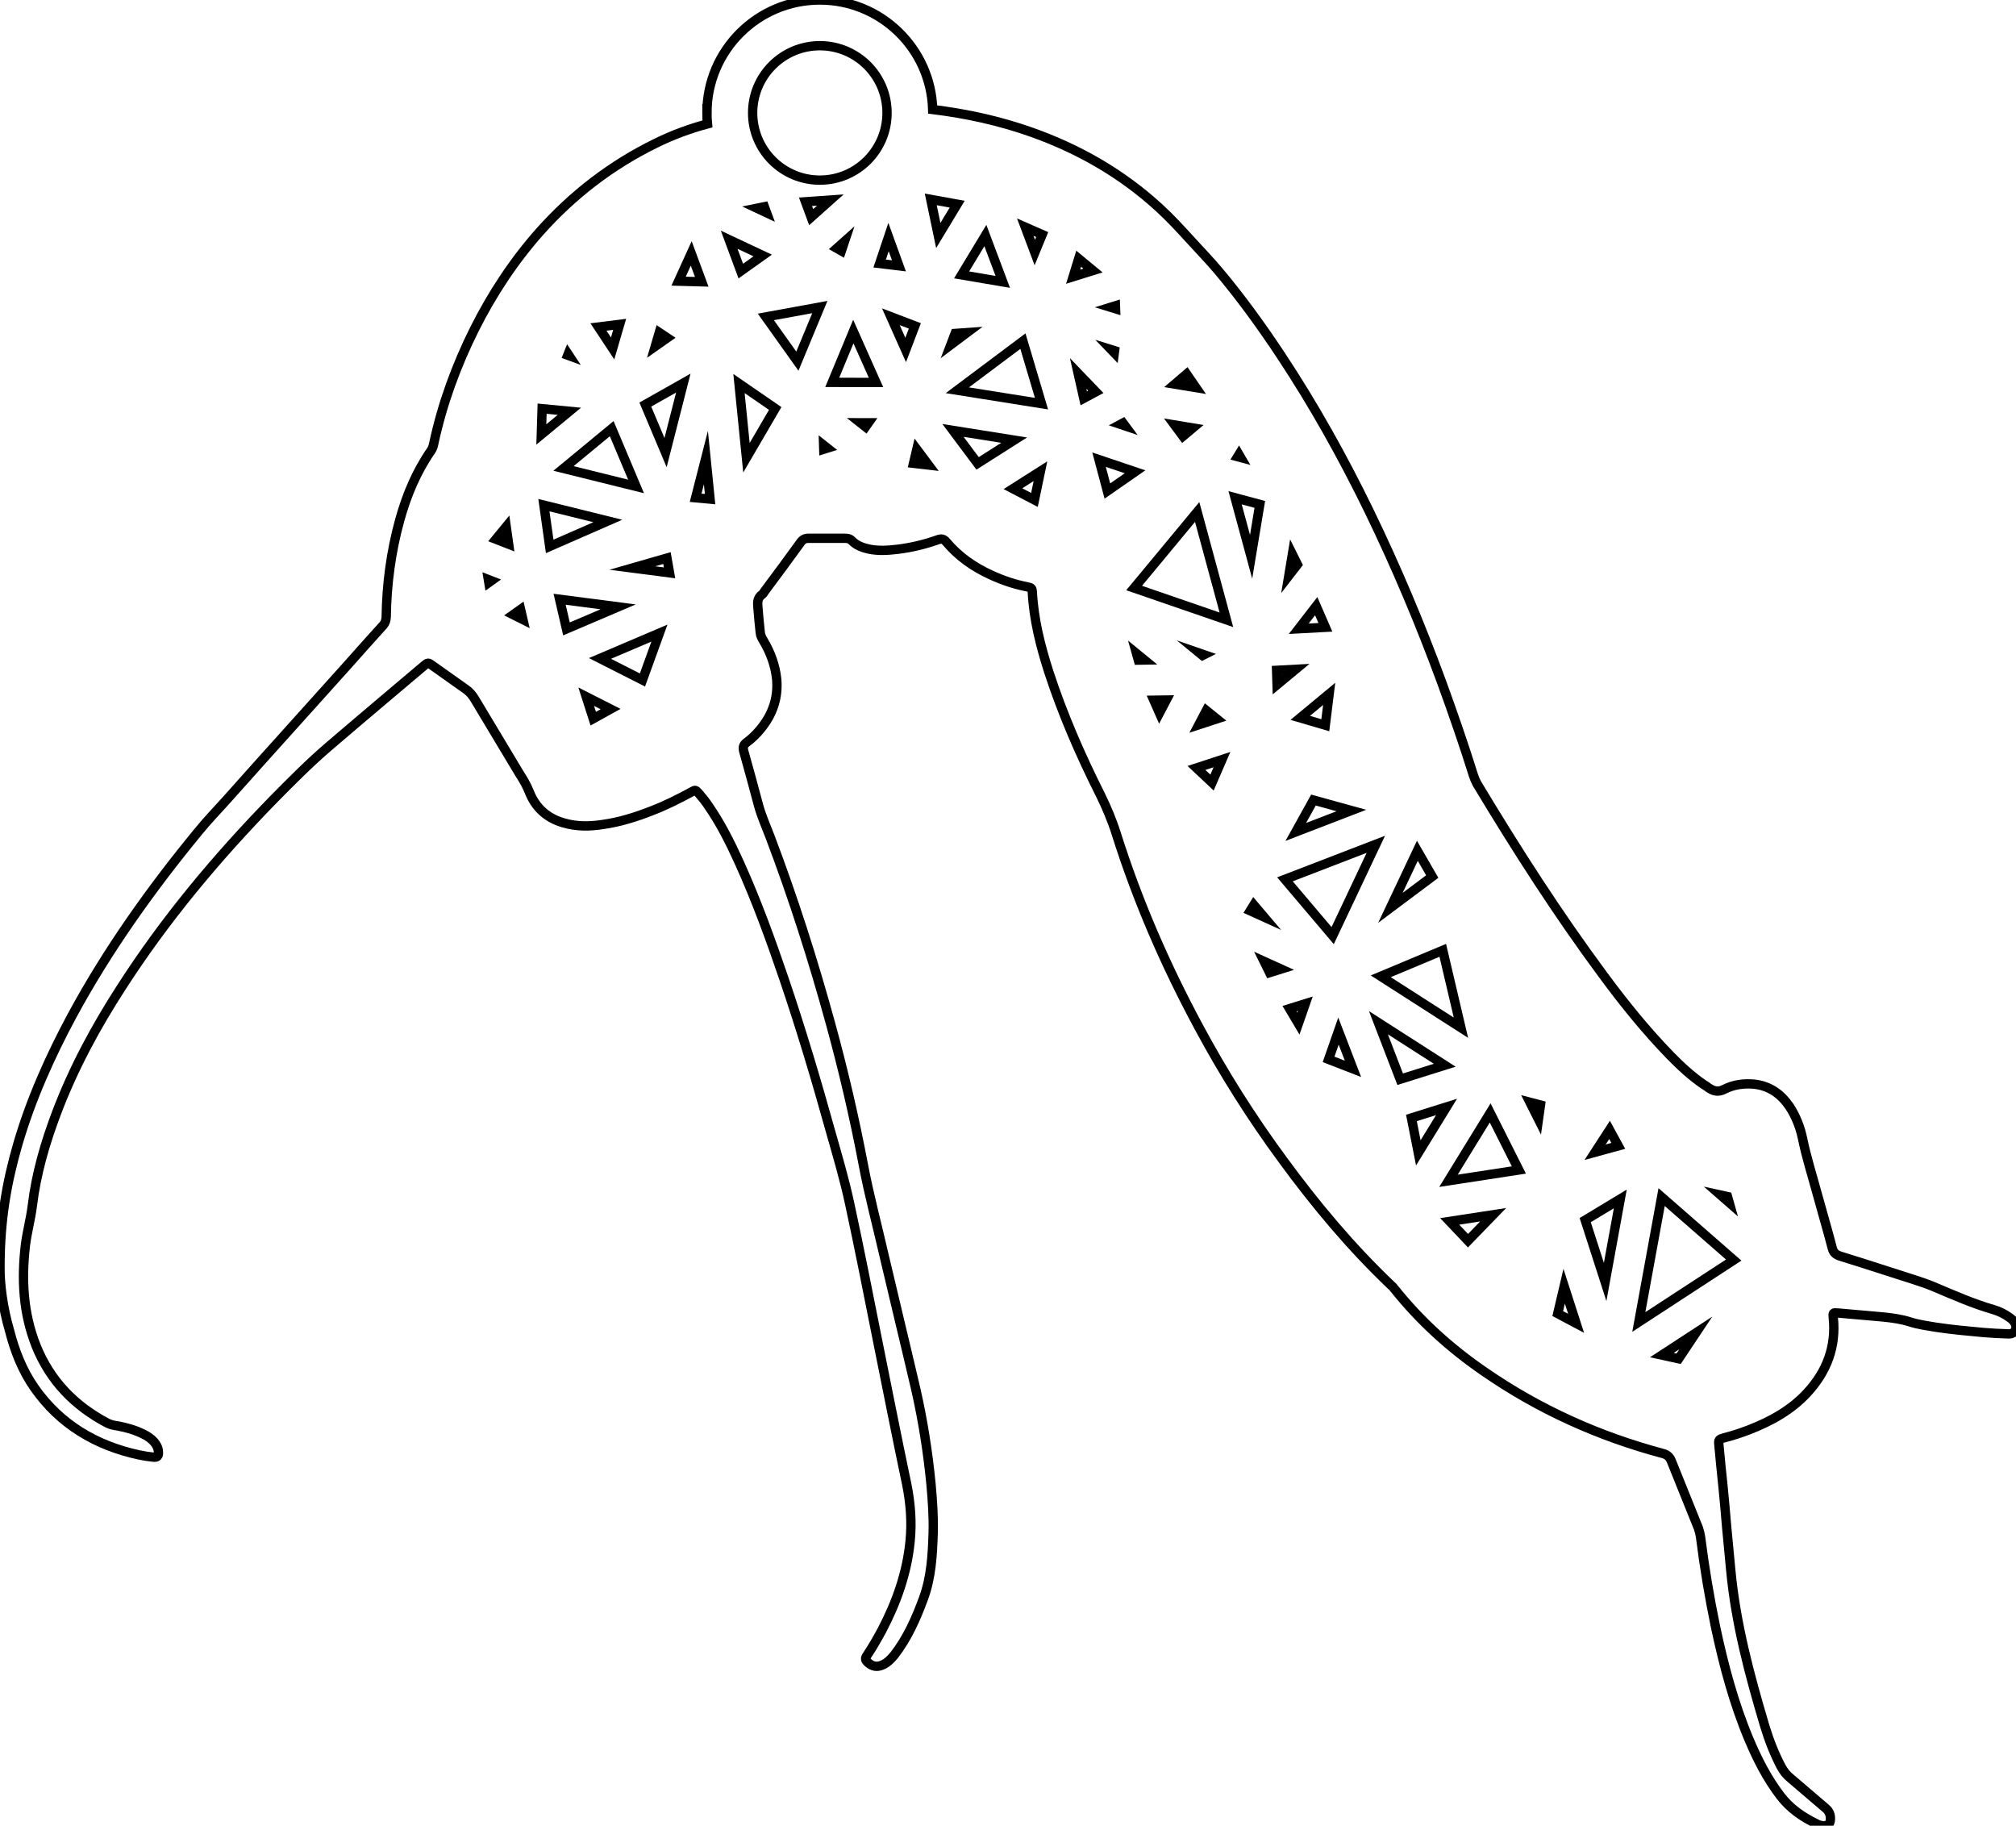 <svg version="1.1" xmlns="http://www.w3.org/2000/svg" xmlns:xlink="http://www.w3.org/1999/xlink" width="216" height="195.582" viewBox="20.16,8.904,216,195.582"><g fill="none" fill-rule="nonzero" stroke="#000000" stroke-width="1px" stroke-linecap="butt" stroke-linejoin="miter" stroke-miterlimit="10" stroke-dasharray="" stroke-dashoffset="0" font-family="none" font-weight="none" font-size="none" text-anchor="none" style="mix-blend-mode: normal"><path d="M150.021,92.739l-1.668,-1.568l2.733,-0.895z"></path><path d="M150.523,85.914l-1.916,0.627l0.802,-1.527z"></path><path d="M144.389,85.282l-0.604,-1.368l1.333,-0.02z"></path><path d="M156.988,82.253l-0.049,-1.54l2.039,-0.11z"></path><path d="M142.78,79.609l-0.653,0.01l-0.197,-0.705z"></path><path d="M162.156,86.593l-2.683,-0.789l3.099,-2.569z"></path><path d="M164.946,95.731l-5.953,2.294l1.895,-3.416z"></path><path d="M149.159,79.041l-0.156,0.079l-0.28,-0.229z"></path><path d="M162.946,109.133l-5.113,-6.031l9.737,-3.752z"></path><path d="M155.599,107.147l-1.487,-0.675l0.385,-0.625z"></path><path d="M157.413,112.713l-1.222,0.382l-0.594,-1.205z"></path><path d="M162.167,76.106l-2.859,0.153l1.874,-2.422z"></path><path d="M151.56,75.3l-9.886,-3.405l6.754,-8.145z"></path><path d="M173.614,102.805l-4.482,3.351l2.888,-6.111z"></path><path d="M159.171,69.376l-0.922,1.191l0.379,-2.28z"></path><path d="M130.994,62.458l-2.306,-1.202l2.949,-1.873z"></path><path d="M159.272,118.555l-0.949,-1.6l1.691,-0.528z"></path><path d="M155.14,62.938l-0.934,5.612l-1.715,-6.324z"></path><path d="M141.774,59.444l-2.967,2.06l-0.892,-3.359z"></path><path d="M153.087,57.913l-0.32,-0.086l0.138,-0.226z"></path><path d="M140.706,54.527l-0.492,-0.166l0.264,-0.142z"></path><path d="M165.121,123.403l-2.612,-1.015l1.057,-3.028z"></path><path d="M147.961,54.749l-1.056,0.887l-0.895,-1.208z"></path><path d="M174.953,123.017l-4.775,1.499l-2.329,-6.053z"></path><path d="M176.689,118.998l-8.591,-5.508l6.644,-2.782z"></path><path d="M172.122,132.405l-0.738,-3.74l3.762,-1.181z"></path><path d="M119.644,58.722l-1.606,-0.185l0.352,-1.494z"></path><path d="M148.295,50.426l-2.259,-0.372l1.261,-1.079z"></path><path d="M137.572,50.877l-1.293,0.694l-0.602,-2.664z"></path><path d="M128.822,56.053l-3.919,2.489l-2.638,-3.531z"></path><path d="M131.749,52.145l-9.017,-1.435l7.026,-5.262z"></path><path d="M185.211,127.279l-0.216,1.518l-0.911,-1.812z"></path><path d="M108.804,56.907l-0.384,0.12l-0.014,-0.434z"></path><path d="M139.58,46.472l-0.03,0.23l-0.329,-0.342z"></path><path d="M139.683,41.982l-0.527,-0.163l0.515,-0.16z"></path><path d="M113.206,54.194l-0.308,0.439l-0.559,-0.441z"></path><path d="M122.033,45.837l0.463,-1.212l1.276,-0.091z"></path><path d="M182.897,134.239l-7.543,1.157l4.467,-7.271z"></path><path d="M114.019,49.875l-4.692,-0.009l2.26,-5.444z"></path><path d="M127.6,39.101l-4.411,-0.751l2.546,-4.214z"></path><path d="M118.181,43.815l-0.985,2.577l-1.587,-3.559z"></path><path d="M177.446,141.813l-1.962,-2.067l4.658,-0.714z"></path><path d="M193.547,131.655l-2.486,0.682l1.552,-2.394z"></path><path d="M85.582,84.862l-1.859,1.029l-0.755,-2.354z"></path><path d="M137.265,37.883l-2.125,0.662l0.594,-1.926z"></path><path d="M96.24,62.372l-1.548,-0.144l1.101,-4.307z"></path><path d="M91.897,70.269l-3.984,-0.516l3.706,-1.067z"></path><path d="M103.218,52.662l-3.082,5.278l-0.8,-7.95z"></path><path d="M205.249,137.086l0.182,0.644l-0.923,-0.806z"></path><path d="M116.475,37.382l-2.067,-0.249l0.951,-2.834z"></path><path d="M88.993,81.748l-4.552,-2.307l6.371,-2.717z"></path><path d="M131.823,34.032l-0.79,1.924l-1.021,-2.717z"></path><path d="M105.593,47.593l-3.377,-4.74l5.783,-1.056z"></path><path d="M86.393,73.912l-5.54,2.362l-0.735,-3.175z"></path><path d="M110.305,35.779l-0.485,-0.277l0.824,-0.734z"></path><path d="M91.47,57.388l-2.169,-5.145l4.072,-2.301z"></path><path d="M122.718,30.775l-2.027,3.355l-0.808,-3.866z"></path><path d="M95.348,39.092l-2.482,-0.068l1.354,-2.974z"></path><path d="M192.139,146.233l-2.135,-6.624l3.759,-2.269z"></path><path d="M91.655,45.097l-1.29,0.905l0.432,-1.477z"></path><path d="M85.283,64.713l-6.228,2.724l-0.621,-4.42z"></path><path d="M189.03,150.668l-1.97,-1.047l0.689,-2.929z"></path><path d="M101.878,36.273l-2.348,1.671l-1.245,-3.359z"></path><path d="M72.802,71.114l-0.267,0.191l-0.052,-0.315z"></path><path d="M107.071,32.166l-0.608,-1.646l2.663,-0.187z"></path><path d="M102.292,31.694l-1.032,-0.484l0.794,-0.161z"></path><path d="M88.309,61.012l-7.774,-1.926l5.165,-4.264z"></path><path d="M76.188,75.276l-1.045,-0.524l0.793,-0.564z"></path><path d="M205.914,143.888l-10.167,6.632l2.444,-13.378z"></path><path d="M81.167,52.963l-3.008,2.483l0.086,-2.763z"></path><path d="M81.134,47.008l-0.144,-0.053l0.041,-0.103z"></path><path d="M74.66,67.202l-1.368,-0.534l1.104,-1.344z"></path><path d="M85.798,46.231l-1.518,-2.298l2.273,-0.285z"></path><path d="M200.011,154.462l-1.796,-0.394l3.64,-2.375z"></path><path d="M95.904,21c0,-6.68 5.416,-12.096 12.096,-12.096c6.558,0 11.897,5.219 12.091,11.729c3.581,0.438 7.11,1.202 10.548,2.417c5.121,1.809 9.733,4.459 13.733,8.128c1.198,1.096 2.268,2.268 3.363,3.465c0.994,1.096 2.013,2.14 2.956,3.261c2.421,2.879 4.637,5.937 6.726,9.096c3.542,5.351 6.65,10.93 9.453,16.689c2.905,5.988 5.478,12.103 7.771,18.345c1.198,3.287 2.344,6.599 3.389,9.937c0.102,0.306 0.229,0.612 0.382,0.892c4.23,7.032 8.637,13.912 13.529,20.511c2.217,3.007 4.561,5.911 7.16,8.586c1.096,1.121 2.242,2.191 3.542,3.083c0.178,0.127 0.382,0.229 0.561,0.382c0.561,0.382 1.07,0.51 1.733,0.153c0.968,-0.484 2.038,-0.637 3.159,-0.535c1.656,0.178 2.879,1.045 3.796,2.395c0.688,1.045 1.147,2.217 1.401,3.44c0.408,1.987 1.019,3.898 1.554,5.86c0.535,1.962 1.121,3.924 1.631,5.886c0.127,0.484 0.382,0.688 0.841,0.841c2.65,0.815 5.274,1.682 7.924,2.522c0.688,0.229 1.401,0.459 2.064,0.739c2.115,0.892 4.23,1.834 6.446,2.471c0.612,0.178 1.172,0.459 1.707,0.841c0.229,0.153 0.459,0.357 0.586,0.612c0.306,0.561 -0.025,1.172 -0.662,1.147c-0.917,-0.025 -1.834,-0.076 -2.752,-0.153c-1.682,-0.153 -3.363,-0.306 -5.045,-0.561c-0.917,-0.153 -1.86,-0.28 -2.752,-0.561c-0.943,-0.306 -1.911,-0.433 -2.879,-0.535c-1.631,-0.153 -3.287,-0.28 -4.917,-0.433c-0.484,-0.051 -0.51,0 -0.459,0.484c0.331,3.108 -0.688,5.784 -2.777,8.051c-1.733,1.885 -3.924,3.083 -6.293,4c-0.866,0.331 -1.733,0.612 -2.624,0.841c-0.561,0.153 -0.612,0.204 -0.561,0.739c0.127,1.452 0.28,2.93 0.433,4.382c0.153,1.503 0.28,3.007 0.408,4.51c0.153,1.529 0.28,3.032 0.433,4.561c0.535,5.707 2.013,11.211 3.643,16.689c0.459,1.503 1.019,2.956 1.758,4.357c0.255,0.459 0.535,0.841 0.943,1.172c1.299,1.096 2.573,2.217 3.847,3.287c0.382,0.331 0.51,0.713 0.484,1.198c-0.025,0.459 -0.255,0.662 -0.713,0.662c-0.28,0 -0.535,-0.076 -0.764,-0.204c-1.478,-0.713 -2.828,-1.631 -3.847,-2.956c-1.452,-1.885 -2.522,-4 -3.44,-6.191c-1.605,-3.847 -2.675,-7.873 -3.542,-11.95c-0.662,-3.185 -1.198,-6.395 -1.605,-9.631c-0.051,-0.331 -0.127,-0.637 -0.229,-0.943c-0.968,-2.395 -1.936,-4.79 -2.905,-7.211c-0.178,-0.433 -0.433,-0.662 -0.892,-0.79c-6.879,-1.834 -13.275,-4.714 -19.135,-8.765c-3.643,-2.497 -6.879,-5.427 -9.631,-8.867c-0.102,-0.153 -0.229,-0.28 -0.382,-0.408c-4.28,-4.077 -8.051,-8.586 -11.542,-13.351c-3.363,-4.561 -6.395,-9.351 -9.071,-14.345c-3.567,-6.625 -6.548,-13.478 -8.816,-20.663c-0.459,-1.452 -1.045,-2.828 -1.707,-4.179c-2.14,-4.255 -4.051,-8.637 -5.529,-13.173c-0.892,-2.777 -1.605,-5.605 -1.758,-8.535c-0.025,-0.408 -0.076,-0.459 -0.561,-0.561c-1.325,-0.255 -2.599,-0.688 -3.822,-1.248c-1.86,-0.841 -3.516,-1.987 -4.841,-3.567c-0.28,-0.331 -0.535,-0.357 -0.892,-0.229c-1.376,0.484 -2.803,0.841 -4.28,1.019c-1.045,0.127 -2.115,0.204 -3.159,-0.025c-0.662,-0.153 -1.299,-0.382 -1.784,-0.892c-0.229,-0.229 -0.484,-0.255 -0.79,-0.255c-1.274,0 -2.573,0 -3.847,0c-0.382,0 -0.637,0.127 -0.866,0.459c-1.274,1.758 -2.548,3.491 -3.847,5.223c-0.076,0.127 -0.153,0.255 -0.255,0.331c-0.51,0.357 -0.51,0.866 -0.459,1.376c0.076,0.917 0.153,1.834 0.255,2.726c0.025,0.306 0.178,0.586 0.331,0.841c0.764,1.274 1.274,2.65 1.427,4.128c0.178,2.013 -0.433,3.771 -1.707,5.325c-0.433,0.535 -0.943,1.045 -1.503,1.452c-0.382,0.28 -0.433,0.561 -0.306,0.994c0.535,1.911 1.07,3.847 1.58,5.784c0.306,1.121 0.79,2.191 1.198,3.261c2.497,6.574 4.637,13.275 6.497,20.052c1.376,4.994 2.548,10.039 3.516,15.109c0.612,3.261 1.478,6.472 2.217,9.707c1.121,4.79 2.293,9.58 3.414,14.396c0.764,3.363 1.299,6.752 1.631,10.192c0.153,1.733 0.28,3.465 0.229,5.198c-0.076,2.395 -0.204,4.765 -1.045,7.032c-0.79,2.14 -1.707,4.23 -3.134,6.064c-0.357,0.433 -0.739,0.815 -1.248,1.045c-0.561,0.255 -1.07,0.178 -1.529,-0.229c-0.331,-0.306 -0.382,-0.433 -0.102,-0.841c0.561,-0.841 1.07,-1.733 1.554,-2.624c1.58,-3.007 2.701,-6.166 3.032,-9.555c0.204,-2.038 0.051,-4.051 -0.357,-6.089c-1.096,-5.198 -2.115,-10.395 -3.159,-15.568c-0.968,-4.841 -1.911,-9.682 -2.956,-14.498c-0.561,-2.624 -1.325,-5.198 -2.064,-7.797c-1.529,-5.503 -3.159,-10.956 -4.994,-16.358c-1.427,-4.179 -2.93,-8.332 -4.765,-12.383c-0.968,-2.14 -2.013,-4.23 -3.363,-6.166c-0.306,-0.459 -0.662,-0.892 -1.019,-1.299c-0.331,-0.357 -0.331,-0.357 -0.764,-0.102c-1.376,0.739 -2.777,1.452 -4.255,2.013c-1.682,0.662 -3.389,1.198 -5.172,1.452c-1.452,0.229 -2.879,0.255 -4.306,-0.178c-1.733,-0.51 -2.956,-1.605 -3.618,-3.287c-0.28,-0.713 -0.662,-1.35 -1.07,-1.987c-1.605,-2.675 -3.21,-5.351 -4.816,-8.026c-0.255,-0.408 -0.535,-0.739 -0.943,-1.019c-1.198,-0.841 -2.395,-1.707 -3.593,-2.548c-0.433,-0.306 -0.433,-0.306 -0.841,0.025c-1.427,1.198 -2.828,2.395 -4.255,3.593c-1.987,1.682 -3.975,3.363 -5.962,5.07c-2.089,1.784 -4.026,3.745 -5.962,5.707c-6.039,6.191 -11.567,12.79 -16.256,20.077c-2.752,4.255 -5.147,8.688 -6.956,13.453c-1.223,3.236 -2.191,6.548 -2.599,9.962c-0.178,1.427 -0.561,2.803 -0.739,4.204c-0.433,3.694 -0.255,7.312 1.147,10.829c1.503,3.72 4.102,6.395 7.618,8.255c0.357,0.178 0.739,0.255 1.121,0.306c0.943,0.178 1.86,0.433 2.726,0.866c0.433,0.204 0.815,0.459 1.147,0.815c0.255,0.306 0.459,0.637 0.484,1.045c0.051,0.51 -0.102,0.688 -0.612,0.612c-0.484,-0.051 -0.968,-0.127 -1.452,-0.229c-4.612,-0.994 -8.459,-3.261 -11.211,-7.185c-1.299,-1.86 -2.115,-3.949 -2.675,-6.14c-0.713,-2.421 -1.045,-4.994 -1.019,-6.854c0,-4.994 0.739,-9.096 1.911,-13.122c1.401,-4.79 3.44,-9.351 5.809,-13.759c3.822,-7.058 8.459,-13.555 13.529,-19.721c0.994,-1.223 2.089,-2.344 3.134,-3.516c2.344,-2.624 4.688,-5.249 7.058,-7.873c1.885,-2.115 3.796,-4.204 5.682,-6.319c1.299,-1.452 2.599,-2.93 3.924,-4.382c0.229,-0.255 0.306,-0.535 0.331,-0.892c0.051,-3.516 0.51,-6.981 1.452,-10.395c0.739,-2.65 1.784,-5.172 3.363,-7.44c0.153,-0.229 0.229,-0.484 0.28,-0.739c0.917,-4.28 2.421,-8.383 4.382,-12.306c1.885,-3.745 4.179,-7.236 6.956,-10.37c3.542,-3.975 7.669,-7.16 12.459,-9.504c1.782,-0.883 3.63,-1.559 5.528,-2.07c-0.037,-0.387 -0.057,-0.78 -0.057,-1.178z"></path><path d="M100.8,21c0,-3.976 3.224,-7.2 7.2,-7.2c3.976,0 7.2,3.224 7.2,7.2c0,3.976 -3.224,7.2 -7.2,7.2c-3.976,0 -7.2,-3.224 -7.2,-7.2z"></path></g></svg>